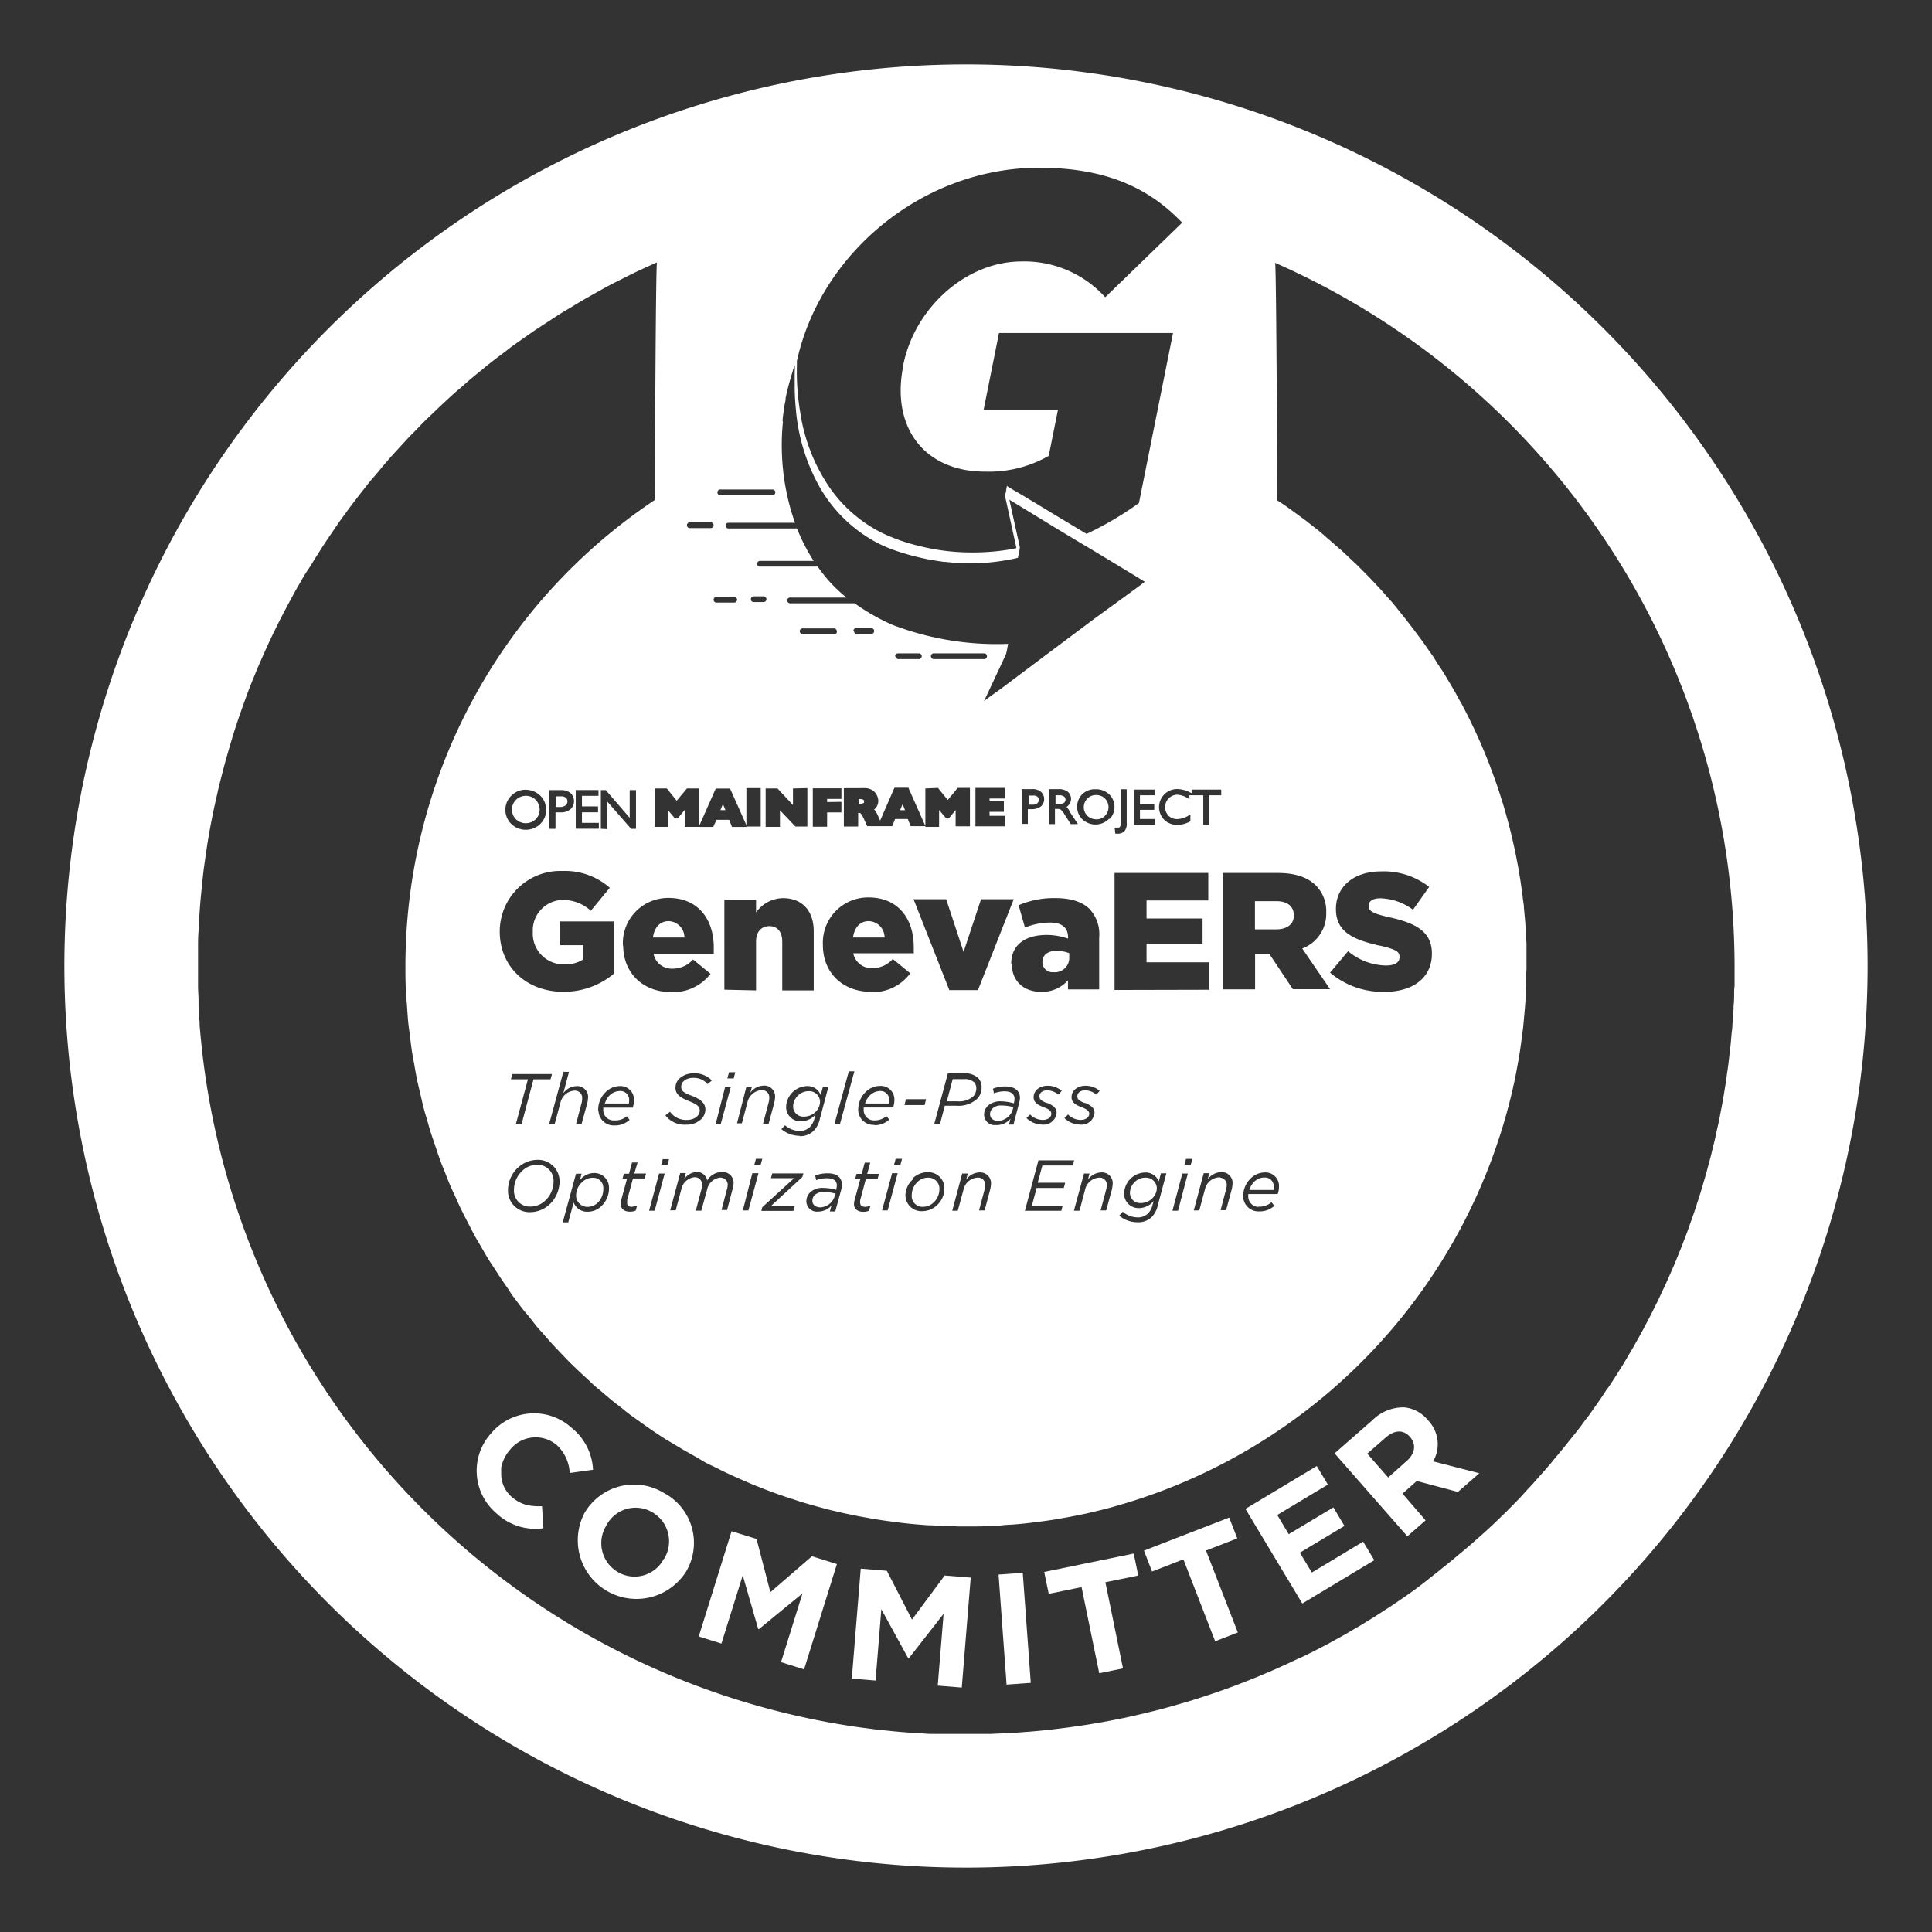 <svg id="ART" xmlns="http://www.w3.org/2000/svg" viewBox="0 0 270 270"><rect x="0" y="0" width="270" height="270" fill="#333333" stroke="none"/><defs><style>.cls-1{fill:none;}.cls-2{fill:#fff;}</style></defs><g id="Option_B_-_Wht" data-name="Option B - Wht"><path class="cls-1" d="M27.59,135c0,1,0,1.91,0,2.86,0-1.17,0-2.35,0-3.51C27.6,134.56,27.59,134.78,27.59,135Z"/><path class="cls-1" d="M135,242.41h0Z"/><path class="cls-1" d="M213.33,135.45c0,.78,0,1.57-.06,2.35,0-.44,0-.88.06-1.32Z"/><path class="cls-1" d="M73.72,210.38a7.06,7.06,0,0,0,1.4.15A7.06,7.06,0,0,1,73.72,210.38Z"/><path class="cls-1" d="M138,213.26c-.67,0-1.35.05-2,.05h1C137.3,213.31,137.65,213.28,138,213.26Z"/><path class="cls-1" d="M28.1,145.45a107.61,107.61,0,0,0,91.82,95.9C71.36,234.45,32.89,194.73,28.1,145.45Z"/><path class="cls-1" d="M71.48,209.22a4.29,4.29,0,0,1-1.46-3,4.23,4.23,0,0,0,1.46,3Z"/><path class="cls-2" d="M180.82,127.94v0c0-1.31-.95-2-2.44-2h-3v3.94h3C179.91,129.87,180.82,129.13,180.82,127.94Z"/><path class="cls-2" d="M136,153.23a1.62,1.62,0,0,0,.44-1.15,1.22,1.22,0,0,0-.32-.85,2,2,0,0,0-1.39-.42h-1.59l-.82,3.1h1.51A3,3,0,0,0,136,153.23Z"/><polygon class="cls-2" points="100.68 113.22 101.38 113.22 101.03 112.36 100.68 113.22"/><path class="cls-2" d="M148.69,111.31a1.08,1.08,0,0,0-.68-.17h-.5v1.22h.5a1.13,1.13,0,0,0,.7-.17.58.58,0,0,0,.07-.8Z"/><path class="cls-2" d="M141.52,155.08l.1-.36a6.45,6.45,0,0,0-1.7-.23,1.65,1.65,0,0,0-1.22.43,1.08,1.08,0,0,0-.34.79c0,.55.44.93,1.11.93a2.21,2.21,0,0,0,2.05-1.54Z"/><path class="cls-2" d="M128.77,168.65h.28a2.12,2.12,0,0,0,1.48-.66h0a2.5,2.5,0,0,0,.75-1.74,1.54,1.54,0,0,0-1.4-1.67h-.23a2.07,2.07,0,0,0-1.48.65,2.5,2.5,0,0,0-.75,1.74A1.51,1.51,0,0,0,128.77,168.65Z"/><path class="cls-2" d="M153.18,111.11a1.66,1.66,0,0,0-1.22.49,1.7,1.7,0,0,0,0,2.41h0a1.77,1.77,0,0,0,1.21.49h.25a1.62,1.62,0,0,0,1-.49,1.71,1.71,0,0,0,0-2.41A1.65,1.65,0,0,0,153.18,111.11Z"/><path class="cls-2" d="M147.22,135.86a2,2,0,0,0,2.21-2.07v-.58a4.77,4.77,0,0,0-1.75-.33c-1.28,0-2,.61-2,1.56v.05A1.39,1.39,0,0,0,147.22,135.86Z"/><path class="cls-2" d="M120.75,112.19s0,0,0,0V112a.25.25,0,0,0-.11-.24,1.1,1.1,0,0,0-.56-.09h-.06v.67h.06A1.24,1.24,0,0,0,120.75,112.19Z"/><path class="cls-2" d="M121.4,128.73c-1.2,0-2,.89-2.19,2.29h4.41A2.28,2.28,0,0,0,121.4,128.73Z"/><path class="cls-2" d="M124.27,153.8a1.23,1.23,0,0,0-1.11-1.33H123a2.08,2.08,0,0,0-1.45.63,2.71,2.71,0,0,0-.66,1.12h3.36A1.84,1.84,0,0,0,124.27,153.8Z"/><path class="cls-2" d="M178,165.9a1.22,1.22,0,0,0-1.11-1.34h-.19a2,2,0,0,0-1.45.62,2.69,2.69,0,0,0-.65,1.12H178A1.1,1.1,0,0,0,178,165.9Z"/><polygon class="cls-2" points="126.14 112.37 125.79 113.23 126.48 113.23 126.14 112.37"/><path class="cls-2" d="M113,152.49h0a2.1,2.1,0,0,0-1.51.64,2.15,2.15,0,0,0-.65,1.51,1.41,1.41,0,0,0,1.39,1.41h.13a2.31,2.31,0,0,0,1.61-.66,2,2,0,0,0,.63-1.41A1.51,1.51,0,0,0,113,152.49Z"/><path class="cls-2" d="M160.12,164.58h-.05a2.08,2.08,0,0,0-1.51.63,2.15,2.15,0,0,0-.65,1.51,1.41,1.41,0,0,0,1.39,1.41h.12a2.28,2.28,0,0,0,1.61-.66,2.06,2.06,0,0,0,.64-1.41A1.52,1.52,0,0,0,160.12,164.58Z"/><path class="cls-2" d="M145,112.23a.64.64,0,0,0,0-.88l0,0a.9.9,0,0,0-.61-.17h-.62v1.28h.56A1,1,0,0,0,145,112.23Z"/><path class="cls-2" d="M116.68,167.17l.1-.36a6.44,6.44,0,0,0-1.69-.23,1.74,1.74,0,0,0-1.23.43,1.11,1.11,0,0,0-.33.79c0,.55.43.93,1.11.93a2.2,2.2,0,0,0,2-1.53Z"/><path class="cls-2" d="M93.44,128.73c-1.21,0-2,.89-2.19,2.29h4.4A2.28,2.28,0,0,0,93.44,128.73Z"/><path class="cls-2" d="M73.93,168.62h.21a3,3,0,0,0,2.15-.93,3.67,3.67,0,0,0,1.07-2.56,2.23,2.23,0,0,0-2.1-2.35h-.21a3,3,0,0,0-2.15.93,3.63,3.63,0,0,0-1.07,2.56A2.21,2.21,0,0,0,73.93,168.62Z"/><path class="cls-2" d="M87.92,153.8a1.22,1.22,0,0,0-1.11-1.33h-.19a2.08,2.08,0,0,0-1.45.63,2.67,2.67,0,0,0-.64,1.12h3.34A1.13,1.13,0,0,0,87.92,153.8Z"/><path class="cls-2" d="M74.86,111.78a1.85,1.85,0,0,0-1.32-.56h-.07a1.93,1.93,0,0,0-1.93,1.9,1.94,1.94,0,0,0,.57,1.38,2,2,0,0,0,2.75,0A1.94,1.94,0,0,0,74.86,111.78Z"/><path class="cls-2" d="M79.11,112.5a.75.75,0,0,0,0-1l0,0a1.09,1.09,0,0,0-.71-.21h-.73v1.49h.66A1.27,1.27,0,0,0,79.11,112.5Z"/><path class="cls-2" d="M82.05,168.66h.09a2.07,2.07,0,0,0,1.43-.61,2.65,2.65,0,0,0,.74-1.87A1.44,1.44,0,0,0,83,164.59h-.18a2.16,2.16,0,0,0-1.54.69,2.48,2.48,0,0,0-.77,1.75A1.58,1.58,0,0,0,82.05,168.66Z"/><path class="cls-2" d="M135,9A126,126,0,1,0,261,135,126,126,0,0,0,135,9Zm35.87,113h7.72c2.49,0,4.21.65,5.31,1.75a5.07,5.07,0,0,1,1.44,3.8v0a5.14,5.14,0,0,1-3.35,5l3.89,5.69h-5.2l-3.28-4.92h-2v4.94h-4.53Zm5,46.63h.19a2.55,2.55,0,0,0,1.64-.62l.39.51a3,3,0,0,1-2.09.77,2.13,2.13,0,0,1-2.26-2v-.22a3.39,3.39,0,0,1,1-2.34,2.85,2.85,0,0,1,2-.88,1.89,1.89,0,0,1,2,1.77v.25a2.85,2.85,0,0,1-.18,1l-4.11,0a.74.74,0,0,0,0,.21A1.46,1.46,0,0,0,175.87,168.67Zm-5.35-4.09a.71.71,0,0,0-.25,0,2.14,2.14,0,0,0-1.88,1.68l-.79,2.94h-.77l1.39-5.2H169l-.22.85a2.39,2.39,0,0,1,1.82-1,1.51,1.51,0,0,1,1.65,1.36v.25a3.78,3.78,0,0,1-.12.81l-.78,2.89h-.77l.79-3a2.32,2.32,0,0,0,.07-.59A1,1,0,0,0,170.52,164.58Zm-5-1.73.23-.85h.89l-.24.85ZM166,164l-1.37,5.2h-.78l1.38-5.2Zm-10.24-25.65V122h13.1v3.84h-8.63v2.52h7.83v3.53h-7.83v2.59H169v3.84Zm3.45,30.48a2,2,0,0,1-2.11-1.91v-.06a3,3,0,0,1,2.93-3,1.94,1.94,0,0,1,1.91,1.25l.3-1.14H163l-1.19,4.46a3.44,3.44,0,0,1-.85,1.65,2.67,2.67,0,0,1-2,.73,4,4,0,0,1-2.55-.92l.5-.55a3.19,3.19,0,0,0,2.06.79,2,2,0,0,0,1.46-.54,2.6,2.6,0,0,0,.65-1.25l.15-.5A2.71,2.71,0,0,1,159.22,168.84Zm-2.08-52.68v0a1.11,1.11,0,0,1-.82.36h-.44l-.1-.85.31,0a.38.38,0,0,0,.15,0c.15,0,.4,0,.4-.63v-4.73h.83V115A1.58,1.58,0,0,1,157.14,116.16Zm4.18-3.76v.79h-2v1.28h2.11v.79h-2.95v-4.9h2.9v.79h-2.06v1.25Zm5.22-1.54v-.5h4.14v.79H169v4.11h-.84v-4.11h-1.07l0,0h-.87v.53l-.37-.21a3.06,3.06,0,0,0-1.45-.4h0A1.75,1.75,0,0,0,163.3,114a1.68,1.68,0,0,0,1.23.47,3.21,3.21,0,0,0,1.45-.42l.38-.22v.93l-.13.08a3.54,3.54,0,0,1-1.68.44h-.08a2.59,2.59,0,0,1-1.77-.71,2.53,2.53,0,0,1,1.79-4.3h0a4,4,0,0,1,1.65.39ZM111.37,51v-.56c3.34-15.17,17.71-27,33.84-27,9.31,0,15.34,2.8,20,7.68L154.46,41.54a15.27,15.27,0,0,0-11.79-5C135,36.58,127.85,43,126.23,51l0,.15c-1.74,8.63,3,14.76,11.42,14.76a16.85,16.85,0,0,0,8.91-2.2l1.29-6.43H137.46l2.15-10.74,24.32,0-4.76,23.76a46.84,46.84,0,0,1-7.32,4.31l-3.48-2.09-5.15-3.11-1.7-1-.53-.32c-.06,0-.18-.17-.27-.17h0l-.11.58a.37.37,0,0,0,0,.15,2.69,2.69,0,0,0-.14.74c.53,2.4,1.05,4.8,1.58,7.21-.48.11-.95.19-1.42.26a31.19,31.19,0,0,1-5.2.34,29.71,29.71,0,0,1-7.08-.93,25.55,25.55,0,0,1-5.1-1.8,19.53,19.53,0,0,1-7.25-6.25,25.07,25.07,0,0,1-4.16-10.55A34.27,34.27,0,0,1,111.37,51Zm-2,7.91c0-.59.12-1.17.21-1.79,0-.28.08-.56.13-.84a3.4,3.4,0,0,0,.08-.46v-.18a36.76,36.76,0,0,1,1-3.77c0-.15.12-.38.14-.44l.06-.19c0-.06,0-.27.07-.13a3,3,0,0,1,0,.79.33.33,0,0,1,0,.14c0,.6,0,1.18,0,1.8a32.85,32.85,0,0,0,.16,3.3,26.59,26.59,0,0,0,3.37,11,20.11,20.11,0,0,0,6.64,6.93A18.15,18.15,0,0,0,125.31,77a34.14,34.14,0,0,0,6.6,1.52h.2a29.45,29.45,0,0,0,9.64-.45l.48-.11a.18.18,0,0,0,.05-.14,12.26,12.26,0,0,0,.25-1.32l-1.47-6.66,1.34.81,4.91,3,2.92,1.76,3,1.79,5.14,3.11,1.62,1-1.19.89L153,86.42l-7,5.24-6.09,4.57c-.78.58-1.61,1.13-2.39,1.75l2.58-5.5c.16-.36.33-.71.49-1.06a8.29,8.29,0,0,0,.21-1l.09-.44a40.73,40.73,0,0,1-16.2-2.67,29.76,29.76,0,0,1-5.26-3l-.06,0h-9a.41.41,0,0,1-.35-.35.4.4,0,0,1,.35-.45h7.93a21.17,21.17,0,0,1-2.52-2.4,23.31,23.31,0,0,1-1.51-1.93h-8a.4.4,0,1,1,0-.79h7.44a26.28,26.28,0,0,1-2.33-4.54h-9.58a.4.4,0,0,1-.4-.4.39.39,0,0,1,.4-.39h9.31c-.18-.5-.35-1-.5-1.5A32.81,32.81,0,0,1,109.42,58.91Zm44.41,105.67a.69.69,0,0,0-.25,0,2.15,2.15,0,0,0-1.89,1.68l-.78,2.94h-.78l1.41-5.2h.77l-.22.85a2.39,2.39,0,0,1,1.82-1,1.5,1.5,0,0,1,1.64,1.36,2.09,2.09,0,0,1,0,.25,5.66,5.66,0,0,1-.12.81l-.79,2.89h-.78l.8-3a3.81,3.81,0,0,0,.07-.59A1,1,0,0,0,153.83,164.58Zm-4.92.71-.2.73h-3.79l-.66,2.46h4.3l-.19.73h-5.09l1.89-7.05h5l-.2.72h-4.25l-.65,2.41Zm-9.68-8.06a1.48,1.48,0,0,1-1.65-1.43,1.69,1.69,0,0,1,.5-1.24,2.56,2.56,0,0,1,1.82-.65,6.88,6.88,0,0,1,1.86.29l0-.12a2.24,2.24,0,0,0,.07-.51c0-.67-.46-1.06-1.41-1.06a4.36,4.36,0,0,0-1.47.28l-.13-.65a4.8,4.8,0,0,1,1.72-.31c1.31,0,2.05.6,2.05,1.61a3,3,0,0,1-.12.72l-.79,3H141l.22-.82A2.5,2.5,0,0,1,139.23,157.23Zm-2.4,7.35a.69.69,0,0,0-.25,0,2.13,2.13,0,0,0-1.88,1.68l-.8,2.94h-.77l1.39-5.2h.78l-.22.85a2.35,2.35,0,0,1,1.81-1,1.51,1.51,0,0,1,1.65,1.36,1,1,0,0,1,0,.25,3.78,3.78,0,0,1-.12.81l-.77,2.89h-.78l.8-3a3.81,3.81,0,0,0,.07-.59A1,1,0,0,0,136.83,164.58Zm-15.9,4.08a2,2,0,0,0,.76-.17l-.19.71a2,2,0,0,1-.83.15c-.75,0-1.27-.39-1.27-1.07a2.5,2.5,0,0,1,.07-.54l.82-3h-.72l.18-.69h.73l.42-1.57h.77l-.43,1.57h1.65l-.19.69h-1.64l-.8,3a1.64,1.64,0,0,0,0,.38C120.22,168.48,120.49,168.66,120.93,168.66Zm-6.56.66a1.46,1.46,0,0,1-1.63-1.43,1.76,1.76,0,0,1,.51-1.24,2.49,2.49,0,0,1,1.82-.64,6.93,6.93,0,0,1,1.86.28l0-.12a3,3,0,0,0,.07-.51c0-.67-.47-1-1.41-1a4.17,4.17,0,0,0-1.48.27l-.13-.65a4.86,4.86,0,0,1,1.73-.31c1.31,0,2,.6,2,1.61a2.51,2.51,0,0,1-.11.72l-.82,3h-.76l.23-.82A2.5,2.5,0,0,1,114.37,169.32Zm-3.26-.75-.18.65H106.4l.13-.51,4.45-4.06h-3.24l.18-.66h4.36l-.15.5-4.42,4.08Zm-10.28-4h-.16a2.1,2.1,0,0,0-1.8,1.68l-.81,2.94h-.77l.79-3a2.33,2.33,0,0,0,.08-.59,1,1,0,0,0-.92-1.08h-.17a2.11,2.11,0,0,0-1.8,1.68l-.79,2.94h-.77l1.4-5.2h.78l-.22.85a2.21,2.21,0,0,1,1.73-1,1.44,1.44,0,0,1,1.48,1.18,2.41,2.41,0,0,1,2.1-1.18,1.51,1.51,0,0,1,1.59,1.43v.18a3.62,3.62,0,0,1-.15.81l-.76,2.89h-.78l.79-3a2.33,2.33,0,0,0,.08-.59A1,1,0,0,0,100.83,164.59Zm-12.5,4.07a2,2,0,0,0,.76-.17l-.2.71a1.93,1.93,0,0,1-.82.15c-.75,0-1.28-.39-1.28-1.07a3.33,3.33,0,0,1,.07-.54l.82-3H87l.19-.69h.72l.42-1.57h.78L88.64,164h1.64l-.18.69H88.46l-.81,3c0,.13,0,.25,0,.38C87.61,168.48,87.89,168.66,88.33,168.66ZM78.6,121.72a9.49,9.49,0,0,1,6.62,2.35l-2.65,3.21a5.81,5.81,0,0,0-3.94-1.51,4.26,4.26,0,0,0-4.17,4.46v0a4.3,4.3,0,0,0,4.42,4.54,4.6,4.6,0,0,0,2.61-.68v-2H78.3v-3.32h7.48v7.31a10.85,10.85,0,0,1-7.08,2.52c-5.09,0-8.86-3.47-8.86-8.41v-.05A8.46,8.46,0,0,1,78.6,121.72Zm-7.18-10.49.07-.06a2.74,2.74,0,0,1,1.75-.8h0l.25,0a2.94,2.94,0,0,1,2,.81,2.69,2.69,0,0,1,.83,1.91,2.65,2.65,0,0,1-.76,2l-.08.09a2.94,2.94,0,0,1-4,0A2.78,2.78,0,0,1,71.42,111.23Zm5.35,4.6v-5.41h1.61a2.08,2.08,0,0,1,1.33.39,1.55,1.55,0,0,1,0,2.3,2.1,2.1,0,0,1-1.41.42h-.67v2.3Zm6.81-3.13v.82H81.33V115h2.36v.82H80.46v-5.41h3.18v.81H81.33v1.47Zm.39,3.13v-5.41h.69L88,114.29v-3.87h.88v5.41h-.68L84.85,112v3.87Zm-12.57,35,.2-.73h5.54l-.2.73H74.56l-1.68,6.31h-.8l1.7-6.31Zm.88,12.46a4,4,0,0,1,2.83-1.2A3,3,0,0,1,78.2,165v.15a4.46,4.46,0,0,1-1.28,3.05,4,4,0,0,1-2.83,1.2,3,3,0,0,1-3.1-2.88v-.18A4.38,4.38,0,0,1,72.28,163.27Zm5.22-6.15h-.77l2-7.35h.79l-.8,3a2.32,2.32,0,0,1,1.81-1,1.51,1.51,0,0,1,1.65,1.36,1,1,0,0,1,0,.25,3.78,3.78,0,0,1-.12.81l-.79,2.89h-.77l.79-3a3,3,0,0,0,.07-.59,1,1,0,0,0-.91-1.09,1,1,0,0,0-.25,0,2.16,2.16,0,0,0-1.88,1.69Zm3,6.89h.78l-.24.9a2.55,2.55,0,0,1,2-1,2.05,2.05,0,0,1,2.07,2v.18a3.4,3.4,0,0,1-1,2.38,2.74,2.74,0,0,1-2,.85,2,2,0,0,1-1.94-1.29l-.76,2.78h-.77Zm3.1-8.76V155a3.39,3.39,0,0,1,1-2.34,2.81,2.81,0,0,1,2-.88,1.89,1.89,0,0,1,2,1.76v.25a2.87,2.87,0,0,1-.18,1l-4.11,0a.74.74,0,0,0,0,.21,1.46,1.46,0,0,0,1.35,1.58H86A2.49,2.49,0,0,0,87.6,156l.39.5a3,3,0,0,1-2.09.78A2.13,2.13,0,0,1,83.64,155.25Zm3.45-23.14v-.05a6.32,6.32,0,0,1,6.36-6.59c4.33,0,6.34,3.19,6.34,6.9v.9H91.33a2.59,2.59,0,0,0,2.72,2.08,3.75,3.75,0,0,0,2.8-1.28l2.45,2a6.59,6.59,0,0,1-5.46,2.56C89.88,138.66,87.09,136,87.09,132.11Zm12.63-16.56H97.65l2.38-5.37h2l2.39,5.37H102.3l-.4-1h-1.77Zm1.65,36.37h.79l-1.41,5.2H100ZM92.11,164h.78l-1.4,5.2h-.78Zm.28-1.16.23-.85h.88l-.23.85Zm.64-7,.61-.47A2.75,2.75,0,0,0,96,156.51c1,0,1.79-.55,1.79-1.32,0-.54-.37-.86-1.45-1.29-1.3-.5-1.94-1-1.94-1.88a1.78,1.78,0,0,1,.54-1.29A2.9,2.9,0,0,1,97,150,3.25,3.25,0,0,1,99.48,151l-.59.51a2.53,2.53,0,0,0-2-.88c-1.06,0-1.69.59-1.69,1.24s.45.87,1.56,1.3,1.82,1,1.82,1.86a1.91,1.91,0,0,1-.57,1.36,2.91,2.91,0,0,1-2.1.78A3.39,3.39,0,0,1,93,155.89Zm9.5-5.13h-.88l.23-.86h.88Zm-1.3-12.4V125.75h4.43v1.77a4.67,4.67,0,0,1,3.77-2c2.68,0,4.29,1.77,4.29,4.63v8.26h-4.4v-6.83c0-1.4-.72-2.15-1.8-2.15s-1.86.75-1.86,2.15v6.83Zm16.36-26.25v1.48h-2v2h-2v-5.37h4v1.48h-2v.44Zm-1-23.44h-4.47a.41.41,0,0,1-.35-.35.4.4,0,0,1,.35-.45h4.47a.39.39,0,0,1,.35.35A.4.4,0,0,1,116.64,88.67Zm-3.76,21.52v5.37h-1.67L109,113.24v2.32h-2v-5.37h1.66l2.16,2.32v-2.32Zm-6.12-26h-1.42a.39.39,0,0,1-.35-.35.4.4,0,0,1,.35-.45h1.42a.4.4,0,0,1,0,.8Zm-.4,26v5.37h-2v-5.37Zm-2,41.73h.77l-.22.85a2.34,2.34,0,0,1,1.81-1,1.51,1.51,0,0,1,1.65,1.36,2.09,2.09,0,0,1,0,.25,5.66,5.66,0,0,1-.12.81l-.78,2.89h-.78l.79-3a3,3,0,0,0,.08-.59,1,1,0,0,0-.92-1.09,1,1,0,0,0-.24,0,2.17,2.17,0,0,0-1.89,1.69l-.78,2.94H103Zm.83,12.09H106l-1.41,5.2h-.78Zm.27-1.16.23-.85h.89l-.23.85Zm6.34-4.07a4,4,0,0,1-2.55-.93l.51-.54a3.16,3.16,0,0,0,2,.79,2,2,0,0,0,1.46-.54,2.62,2.62,0,0,0,.66-1.25l.14-.5a2.71,2.71,0,0,1-2,.94,2,2,0,0,1-2.11-1.92v-.05a3,3,0,0,1,2.92-2.95,1.94,1.94,0,0,1,1.91,1.25l.31-1.14h.77l-1.19,4.46a3.43,3.43,0,0,1-.84,1.65A2.68,2.68,0,0,1,111.8,158.78Zm5.64-1.66h-.77l2-7.35h.78Zm4.8.13a2.13,2.13,0,0,1-2.25-2,1.55,1.55,0,0,1,0-.22,3.39,3.39,0,0,1,1-2.34,2.85,2.85,0,0,1,2.05-.88,1.89,1.89,0,0,1,2,1.76,1,1,0,0,1,0,.25,2.87,2.87,0,0,1-.18,1l-4.11,0V155a1.47,1.47,0,0,0,1.35,1.58h.19a2.47,2.47,0,0,0,1.64-.61l.4.5A3.08,3.08,0,0,1,122.24,157.25Zm2.48,6.76h.78l-1.4,5.2h-.78Zm.27-1.16.23-.85h.89l-.23.85Zm-3.18-24.19c-4,0-6.76-2.66-6.76-6.55v-.05a6.32,6.32,0,0,1,6.36-6.59c4.34,0,6.34,3.19,6.34,6.9v.9h-8.46a2.61,2.61,0,0,0,2.73,2.08,3.77,3.77,0,0,0,2.8-1.28l2.44,2A6.54,6.54,0,0,1,121.81,138.66Zm-1-28.47a2,2,0,0,1,1.13.28,1.65,1.65,0,0,1,.65.71,1.83,1.83,0,0,1,.2.77,1.49,1.49,0,0,1-.17.74,1.37,1.37,0,0,1-.37.46l-.06,0,.13.14a4.91,4.91,0,0,1,.46.83l.27.62,2-4.6h1.95l2.38,5.37h-2.06l-.4-1h-1.78l-.4,1h-3.5l-.45-1a3.72,3.72,0,0,0-.36-.65.45.45,0,0,0-.23-.2l-.22,0v1.9h-2v-5.36Zm-1.5-22a.4.4,0,0,1,.45-.35h2.1a.39.39,0,0,1,.35.35.4.4,0,0,1-.35.45h-2.2A.41.41,0,0,1,119.35,88.22Zm5.85,3.62a.39.39,0,0,1,.35-.45h3a.4.4,0,0,1,.35.35.41.41,0,0,1-.35.45h-3A.41.41,0,0,1,125.2,91.84Zm15.18,20.22v1.48h-2v.55h2.21v1.47h-4.18v-5.37h4.12v1.48h-2.15v.39Zm-9.84-19.87a.41.41,0,0,1-.35-.35.39.39,0,0,1,.35-.45h7.08a.39.39,0,0,1,.4.4.4.4,0,0,1-.4.4Zm.63,18,1.37,1.69,1.39-1.69h1.71v5.37h-2V113.2l-.95,1.18h-.36l-1-1.18v2.36h-1.92v-5.37Zm1.15,15.56,2.43,7.36,2.44-7.36h4.57l-5,12.7h-4l-5-12.7Zm-5.62,27.94h2.82l-.22.82h-2.81Zm.87,11.13a3,3,0,0,1,2.13-.92,2.24,2.24,0,0,1,2.37,2.11,1.62,1.62,0,0,1,0,.22,3.18,3.18,0,0,1-.94,2.19,3,3,0,0,1-2.14.92,2.23,2.23,0,0,1-2.36-2.12,1.55,1.55,0,0,1,0-.22A3.09,3.09,0,0,1,127.57,164.82Zm3.89-7.69h-.8l1.9-7.06h2.21a2.73,2.73,0,0,1,2,.65,1.77,1.77,0,0,1,.5,1.31,2.21,2.21,0,0,1-.66,1.65,3.9,3.9,0,0,1-2.81.93h-1.67Zm9.95-22.39v0c0-2.64,2-4,4.94-4a9.22,9.22,0,0,1,3,.51V131c0-1.33-.82-2.07-2.52-2.07a9.34,9.34,0,0,0-3.5.7l-.89-3.12a12.56,12.56,0,0,1,5.1-1c2.26,0,3.8.54,4.8,1.51a5.15,5.15,0,0,1,1.36,4v7.25h-4.36V137a4.82,4.82,0,0,1-3.73,1.61C143.23,138.63,141.41,137.24,141.41,134.74Zm1.45-24.38h1.47a1.8,1.8,0,0,1,1.21.36,1.3,1.3,0,0,1,.47,1.06,1.32,1.32,0,0,1-.45,1,2,2,0,0,1-1.29.38h-.54v2.06h-.85Zm6.61,3,1.26,1.89h-1l-.85-1.32a2.63,2.63,0,0,0-.56-.71.93.93,0,0,0-.44-.09h-.36v2.12h-.84v-4.89h1.38a2,2,0,0,1,1.23.35,1.3,1.3,0,0,1,.48,1,1.36,1.36,0,0,1-.63,1.14A2.25,2.25,0,0,1,149.47,113.36Zm2.16,40.81c.94.38,1.42.75,1.42,1.43a1.81,1.81,0,0,1-2,1.64,3.19,3.19,0,0,1-2.21-.91l.51-.5a2.51,2.51,0,0,0,1.81.76c.59,0,1.15-.34,1.15-.86,0-.34-.23-.6-1-.89-.94-.36-1.47-.7-1.47-1.43,0-.89.77-1.6,2-1.6a3.08,3.08,0,0,1,1.93.71l-.45.54a2.61,2.61,0,0,0-1.55-.61c-.73,0-1.12.4-1.12.83S150.81,153.84,151.63,154.17Zm-5.3,0c.94.38,1.42.75,1.42,1.43a1.81,1.81,0,0,1-2,1.64,3.19,3.19,0,0,1-2.21-.91l.51-.5a2.51,2.51,0,0,0,1.81.76c.59,0,1.15-.34,1.15-.86,0-.34-.23-.6-1-.89-.94-.36-1.47-.7-1.47-1.43,0-.89.77-1.6,2-1.6a3.08,3.08,0,0,1,1.93.71l-.45.54a2.61,2.61,0,0,0-1.55-.61c-.73,0-1.12.4-1.12.83S145.51,153.84,146.33,154.17Zm8.76-39.68-.09.1a2.66,2.66,0,0,1-3.64,0,2.48,2.48,0,0,1-.05-3.49l0,0a2.54,2.54,0,0,1,1.57-.72h0l.25,0A2.65,2.65,0,0,1,155,111a2.46,2.46,0,0,1,.08,3.46Zm-54.43-46H108a.38.38,0,0,1,.35.35.4.4,0,0,1-.35.45h-7.39a.4.4,0,1,1,.1-.8Zm-.49,15h2.53a.4.4,0,0,1,0,.8h-2.53a.39.39,0,0,1-.35-.35A.4.4,0,0,1,100.17,83.41ZM96.39,73h2.94a.4.4,0,1,1,0,.8H96.39a.39.39,0,0,1-.39-.4A.39.39,0,0,1,96.39,73Zm-1.82,38.9L96,110.19h1.69v5.37h-2V113.2l-1,1.18h-.36l-1-1.18v2.36H91.49v-5.37h1.7Zm147.78,26.76c0,.64,0,1.27-.08,1.91,0,.35,0,.71-.07,1.07,0,.56-.06,1.11-.1,1.67,0,.39-.07.78-.11,1.18s-.08,1-.14,1.55-.09.82-.14,1.23-.11,1-.17,1.47-.12.84-.18,1.26-.13,1-.2,1.43-.14.83-.2,1.24l-.24,1.42-.24,1.25-.27,1.4c-.09.42-.19.83-.28,1.25s-.19.91-.3,1.37-.2.82-.3,1.23-.22.91-.34,1.36-.22.82-.33,1.23-.24.89-.37,1.34-.24.81-.36,1.22-.26.89-.4,1.33l-.39,1.2c-.14.44-.28.88-.43,1.31s-.29.81-.43,1.21l-.45,1.28-.46,1.2c-.16.42-.32.85-.49,1.27l-.48,1.18c-.17.42-.34.83-.52,1.25l-.52,1.18c-.17.4-.35.81-.54,1.22s-.36.77-.54,1.15l-.57,1.22-.57,1.14-.6,1.2-.6,1.13c-.21.39-.41.79-.63,1.18s-.41.74-.62,1.11-.43.78-.66,1.16-.43.73-.65,1.1-.45.76-.68,1.14L226,192c-.24.38-.47.75-.72,1.13s-.46.7-.69,1-.49.75-.74,1.11l-.73,1.05-.76,1.08c-.24.35-.5.69-.75,1l-.78,1.06-.78,1-.81,1-.8,1-.83,1c-.27.33-.55.65-.82,1l-.86,1-.85.95-.88,1-.87.93-.9,1-.89.91-.93.94-.91.89-.95.91-.93.87-1,.89-.95.84-1,.87-1,.82-1,.85-1,.8c-.34.27-.68.55-1,.81s-.67.53-1,.78l-1,.8-1,.75-1.07.77-1.05.73-1.09.74c-.35.24-.71.47-1.07.7l-1.11.72c-.36.23-.72.46-1.09.68l-1.12.69-1.11.65-1.14.67-1.12.62-1.16.64-1.14.6-1.18.61-1.16.57L181,232l-1.17.55-1.21.55-1.19.52-1.22.52-1.2.49-1.24.49-1.22.47-1.25.46-1.23.43-1.27.43-1.25.41-1.28.4-1.26.37-1.29.37-1.27.35c-.43.11-.87.23-1.31.33l-1.28.32-1.32.3-1.29.29-1.33.27-1.31.25-1.34.24-1.32.22-1.35.2-1.34.19-1.35.17-1.35.16-1.37.14-1.35.12-1.39.1-1.35.09-1.4.06-1.36.06-1.4,0-1.38,0h-2.81l-1.3,0-1.39,0-1.37-.08-1.26-.08-1.52-.11-1.06-.1-1.74-.18-.77-.08-2-.26-.42-.06a107.61,107.61,0,0,1-91.82-95.9c-.07-.73-.14-1.46-.2-2.19,0-.12,0-.24,0-.36-.06-.78-.11-1.56-.15-2.35l0-.72c0-.63-.06-1.26-.07-1.9,0,0,0-.05,0-.07,0-1,0-1.9,0-2.86,0-.22,0-.44,0-.65,0-.67,0-1.33,0-2s0-1.43.06-2.14.07-1.32.11-2,.09-1.41.15-2.12.12-1.3.19-2,.14-1.41.22-2.1.17-1.29.26-1.94l.3-2.07.33-1.92c.12-.68.25-1.36.38-2s.26-1.27.4-1.9l.45-2c.15-.63.31-1.25.47-1.87s.34-1.33.53-2,.35-1.24.53-1.85.39-1.31.6-2,.39-1.21.59-1.81.45-1.29.67-1.93L34.54,97c.24-.64.49-1.27.74-1.89L36,93.35l.81-1.85.78-1.73c.29-.61.58-1.21.88-1.82s.55-1.13.84-1.68.62-1.2.94-1.79.59-1.1.89-1.65.67-1.17,1-1.75.63-1.08,1-1.61.71-1.15,1.07-1.71.66-1.05,1-1.57.75-1.12,1.13-1.68L47.36,73l1.18-1.62c.37-.5.74-1,1.12-1.49s.82-1.06,1.24-1.59.77-1,1.16-1.44.87-1,1.3-1.54l1.21-1.41,1.36-1.49c.42-.45.83-.91,1.25-1.35s1-1,1.43-1.46.85-.87,1.29-1.29,1-.95,1.48-1.42l1.33-1.24c.5-.46,1-.91,1.54-1.36s.9-.8,1.36-1.19,1.06-.88,1.6-1.32.92-.76,1.39-1.13,1.11-.85,1.67-1.27.94-.73,1.41-1.08l1.73-1.22,1.44-1,1.81-1.18,1.44-.94c.63-.39,1.27-.77,1.91-1.15.47-.29.94-.58,1.42-.85.67-.4,1.36-.77,2-1.14l1.35-.75c.77-.41,1.55-.8,2.33-1.19l1.15-.58c1.17-.57,2.36-1.11,3.55-1.64-.19.88-.3,33.2-.3,33.2A78.34,78.34,0,0,0,56.66,135c0,1.36,0,2.71.11,4.06,0,.44.07.88.1,1.33.06.89.11,1.78.2,2.67.06.53.14,1.05.2,1.57.1.79.19,1.59.31,2.37.09.56.2,1.11.3,1.67.13.74.25,1.48.4,2.21.12.57.26,1.13.39,1.69.17.71.32,1.42.5,2.13s.32,1.13.49,1.7.37,1.36.58,2,.39,1.13.58,1.7.44,1.32.68,2,.44,1.11.66,1.67.49,1.28.76,1.9.5,1.1.75,1.65.55,1.24.85,1.84.54,1.08.82,1.61.61,1.2.93,1.79.61,1.05.91,1.57.66,1.16,1,1.72.65,1,1,1.54.71,1.11,1.09,1.66.7,1,1,1.48.77,1.08,1.16,1.6.75,1,1.13,1.43.81,1,1.23,1.54.8.92,1.2,1.38.86,1,1.3,1.47.84.89,1.26,1.33.9.94,1.37,1.4.88.85,1.32,1.26,1,.9,1.44,1.34.92.8,1.39,1.2,1,.85,1.49,1.26,1,.76,1.45,1.14,1,.8,1.55,1.19,1,.71,1.5,1.07,1.07.75,1.61,1.11,1,.67,1.55,1l1.67,1c.53.32,1.06.62,1.6.92s1.14.65,1.72,1,1.1.57,1.65.84,1.17.59,1.77.87,1.13.52,1.7.77l1.81.79,1.74.69c.62.23,1.23.47,1.86.69s1.18.41,1.78.6,1.26.42,1.9.61l1.82.52c.64.17,1.28.35,1.93.51l1.86.43,2,.41,1.9.34c.66.11,1.33.22,2,.31l1.92.25q1,.12,2,.21t1.95.15c.69,0,1.37.08,2.06.11s1.32,0,2,.05H136c.68,0,1.36,0,2-.05s1.27,0,1.9-.09,1.33-.09,2-.15,1.34-.12,2-.2l1.74-.22c.75-.1,1.5-.21,2.24-.34l1.36-.24c.87-.16,1.73-.33,2.59-.52l.86-.2c1-.23,2-.48,3-.76l.26-.08A78.92,78.92,0,0,0,211.45,152c0-.15.07-.29.1-.44.21-.93.38-1.88.55-2.83.07-.37.14-.74.2-1.11.13-.78.24-1.57.34-2.35.07-.54.15-1.08.21-1.62s.13-1.36.19-2,.11-1.29.15-1.94.06-1.27.08-1.9c0-.78,0-1.57.06-2.35v-1c0-.41,0-.83,0-1.24s0-.87,0-1.31l-.06-1.23c0-.44-.05-.87-.08-1.3s-.06-.82-.1-1.23l-.12-1.29c0-.4-.09-.8-.14-1.21s-.1-.85-.16-1.27-.11-.81-.17-1.21l-.21-1.26c-.06-.4-.13-.79-.21-1.19s-.16-.83-.24-1.25-.16-.78-.25-1.17-.18-.83-.28-1.24-.18-.77-.28-1.16-.21-.82-.32-1.22-.21-.77-.32-1.15-.23-.81-.35-1.21l-.36-1.13c-.12-.4-.26-.79-.39-1.19s-.25-.75-.39-1.12-.28-.78-.43-1.17-.27-.74-.41-1.1-.31-.78-.47-1.16l-.45-1.09c-.16-.38-.33-.76-.5-1.13l-.48-1.07-.54-1.12-.51-1.05-.57-1.1c-.18-.35-.36-.7-.55-1s-.39-.72-.59-1.08l-.58-1-.63-1.06c-.2-.33-.4-.67-.61-1l-.67-1-.62-1-.71-1-.65-.94c-.24-.34-.49-.67-.74-1l-.68-.91c-.25-.34-.51-.66-.77-1s-.46-.6-.7-.89-.53-.65-.8-1l-.72-.87-.84-.94c-.25-.29-.49-.57-.74-.84s-.58-.62-.87-.93-.51-.55-.77-.81l-.91-.92-.77-.77-.95-.89-.79-.75c-.32-.3-.66-.59-1-.88l-.79-.7c-.35-.3-.7-.58-1-.87l-.78-.66-1.11-.87c-.26-.2-.51-.41-.77-.6-.42-.32-.85-.63-1.28-.94l-.65-.48c-.64-.46-1.3-.92-2-1.36,0,0-.11-32.32-.3-33.2A107.57,107.57,0,0,1,242.41,135c0,.93,0,1.86,0,2.78C242.37,138.07,242.35,138.36,242.35,138.64Zm-49.5-6.49c-3.47-.8-6.15-1.78-6.15-5.11V127c0-3,2.4-5.22,6.32-5.22a10.28,10.28,0,0,1,6.71,2.17l-2.26,3.19a8,8,0,0,0-4.57-1.6c-1.09,0-1.63.44-1.63,1v.05c0,.74.56,1.07,2.84,1.59,3.73.81,6,2,6,5.07v.05c0,3.33-2.63,5.31-6.6,5.31a11.38,11.38,0,0,1-7.63-2.68l2.52-3a8.46,8.46,0,0,0,5.29,2c1.24,0,1.89-.43,1.89-1.12v-.05C195.63,133,195.09,132.68,192.85,132.15Z"/><path class="cls-2" d="M79.94,199.59a7.83,7.83,0,0,0-11.3.71l0,0a7.79,7.79,0,0,0,.73,11.18,7.91,7.91,0,0,0,6.57,2.09l-.19-3.07h-.6a7.06,7.06,0,0,1-1.4-.15,4.67,4.67,0,0,1-1.59-.67l-.1-.06-.14-.11c-.14-.1-.27-.2-.41-.32h0a4.23,4.23,0,0,1-1.46-3s0-.06,0-.09a3.39,3.39,0,0,1,0-.45,4.55,4.55,0,0,1,0-.52l0-.06a5.34,5.34,0,0,1,1.22-2.46l0,0a4.57,4.57,0,0,1,6.53-.67,5.72,5.72,0,0,1,1.82,3.91l3.26-.45A8,8,0,0,0,79.94,199.59Z"/><path class="cls-2" d="M92.77,208.64a8,8,0,0,0-11.09,2.81l0,0a8.2,8.2,0,0,0,14.23,8.13l0,0A7.88,7.88,0,0,0,92.77,208.64Zm0,9.21,0,0a4.61,4.61,0,0,1-6.4,1.86,4.68,4.68,0,0,1-1.63-6.53l0,0a4.6,4.6,0,0,1,6.4-1.85A4.68,4.68,0,0,1,92.81,217.85Z"/><polygon class="cls-2" points="107.66 222.51 105.73 215.07 102.24 213.99 97.65 228.7 100.82 229.69 103.8 220.15 105.96 227.65 106.05 227.68 112.15 222.68 109.15 232.29 112.37 233.3 116.96 218.58 113.47 217.49 107.66 222.51"/><polygon class="cls-2" points="127.45 226.34 123.94 219.52 120.29 219.22 119.04 234.59 122.36 234.86 123.17 224.89 126.92 231.74 127.01 231.75 131.87 225.53 131.05 235.57 134.41 235.84 135.66 220.47 132.02 220.18 127.45 226.34"/><rect class="cls-2" x="140.12" y="219.89" width="3.39" height="15.42" transform="translate(-16.15 10.9) rotate(-4.16)"/><polygon class="cls-2" points="145.93 219.68 146.56 222.74 151.15 221.8 153.62 233.84 156.94 233.16 154.48 221.12 159.07 220.18 158.44 217.11 145.93 219.68"/><polygon class="cls-2" points="172.91 214.99 171.78 212.08 159.87 216.7 161 219.62 165.38 217.92 169.82 229.37 172.99 228.14 168.54 216.69 172.91 214.99"/><polygon class="cls-2" points="183.33 219.76 181.66 216.99 187.89 213.25 186.34 210.66 180.1 214.4 178.5 211.72 185.57 207.47 184.02 204.88 174.05 210.87 182 224.09 192.06 218.04 190.5 215.45 183.33 219.76"/><path class="cls-2" d="M199.54,198.46l0,0a4.83,4.83,0,0,0-3.32-1.78,6.1,6.1,0,0,0-4.41,1.79l-5.3,4.64,10.17,11.59,2.55-2.23L196,208.73l2-1.76,5.74,1.53,3-2.61-6.46-1.66A4.79,4.79,0,0,0,199.54,198.46Zm-3,5.75L194,206.48l-2.92-3.33,2.54-2.22c1.24-1.09,2.49-1.2,3.45-.1l0,0C197.93,201.84,197.8,203.12,196.55,204.21Z"/></g></svg>